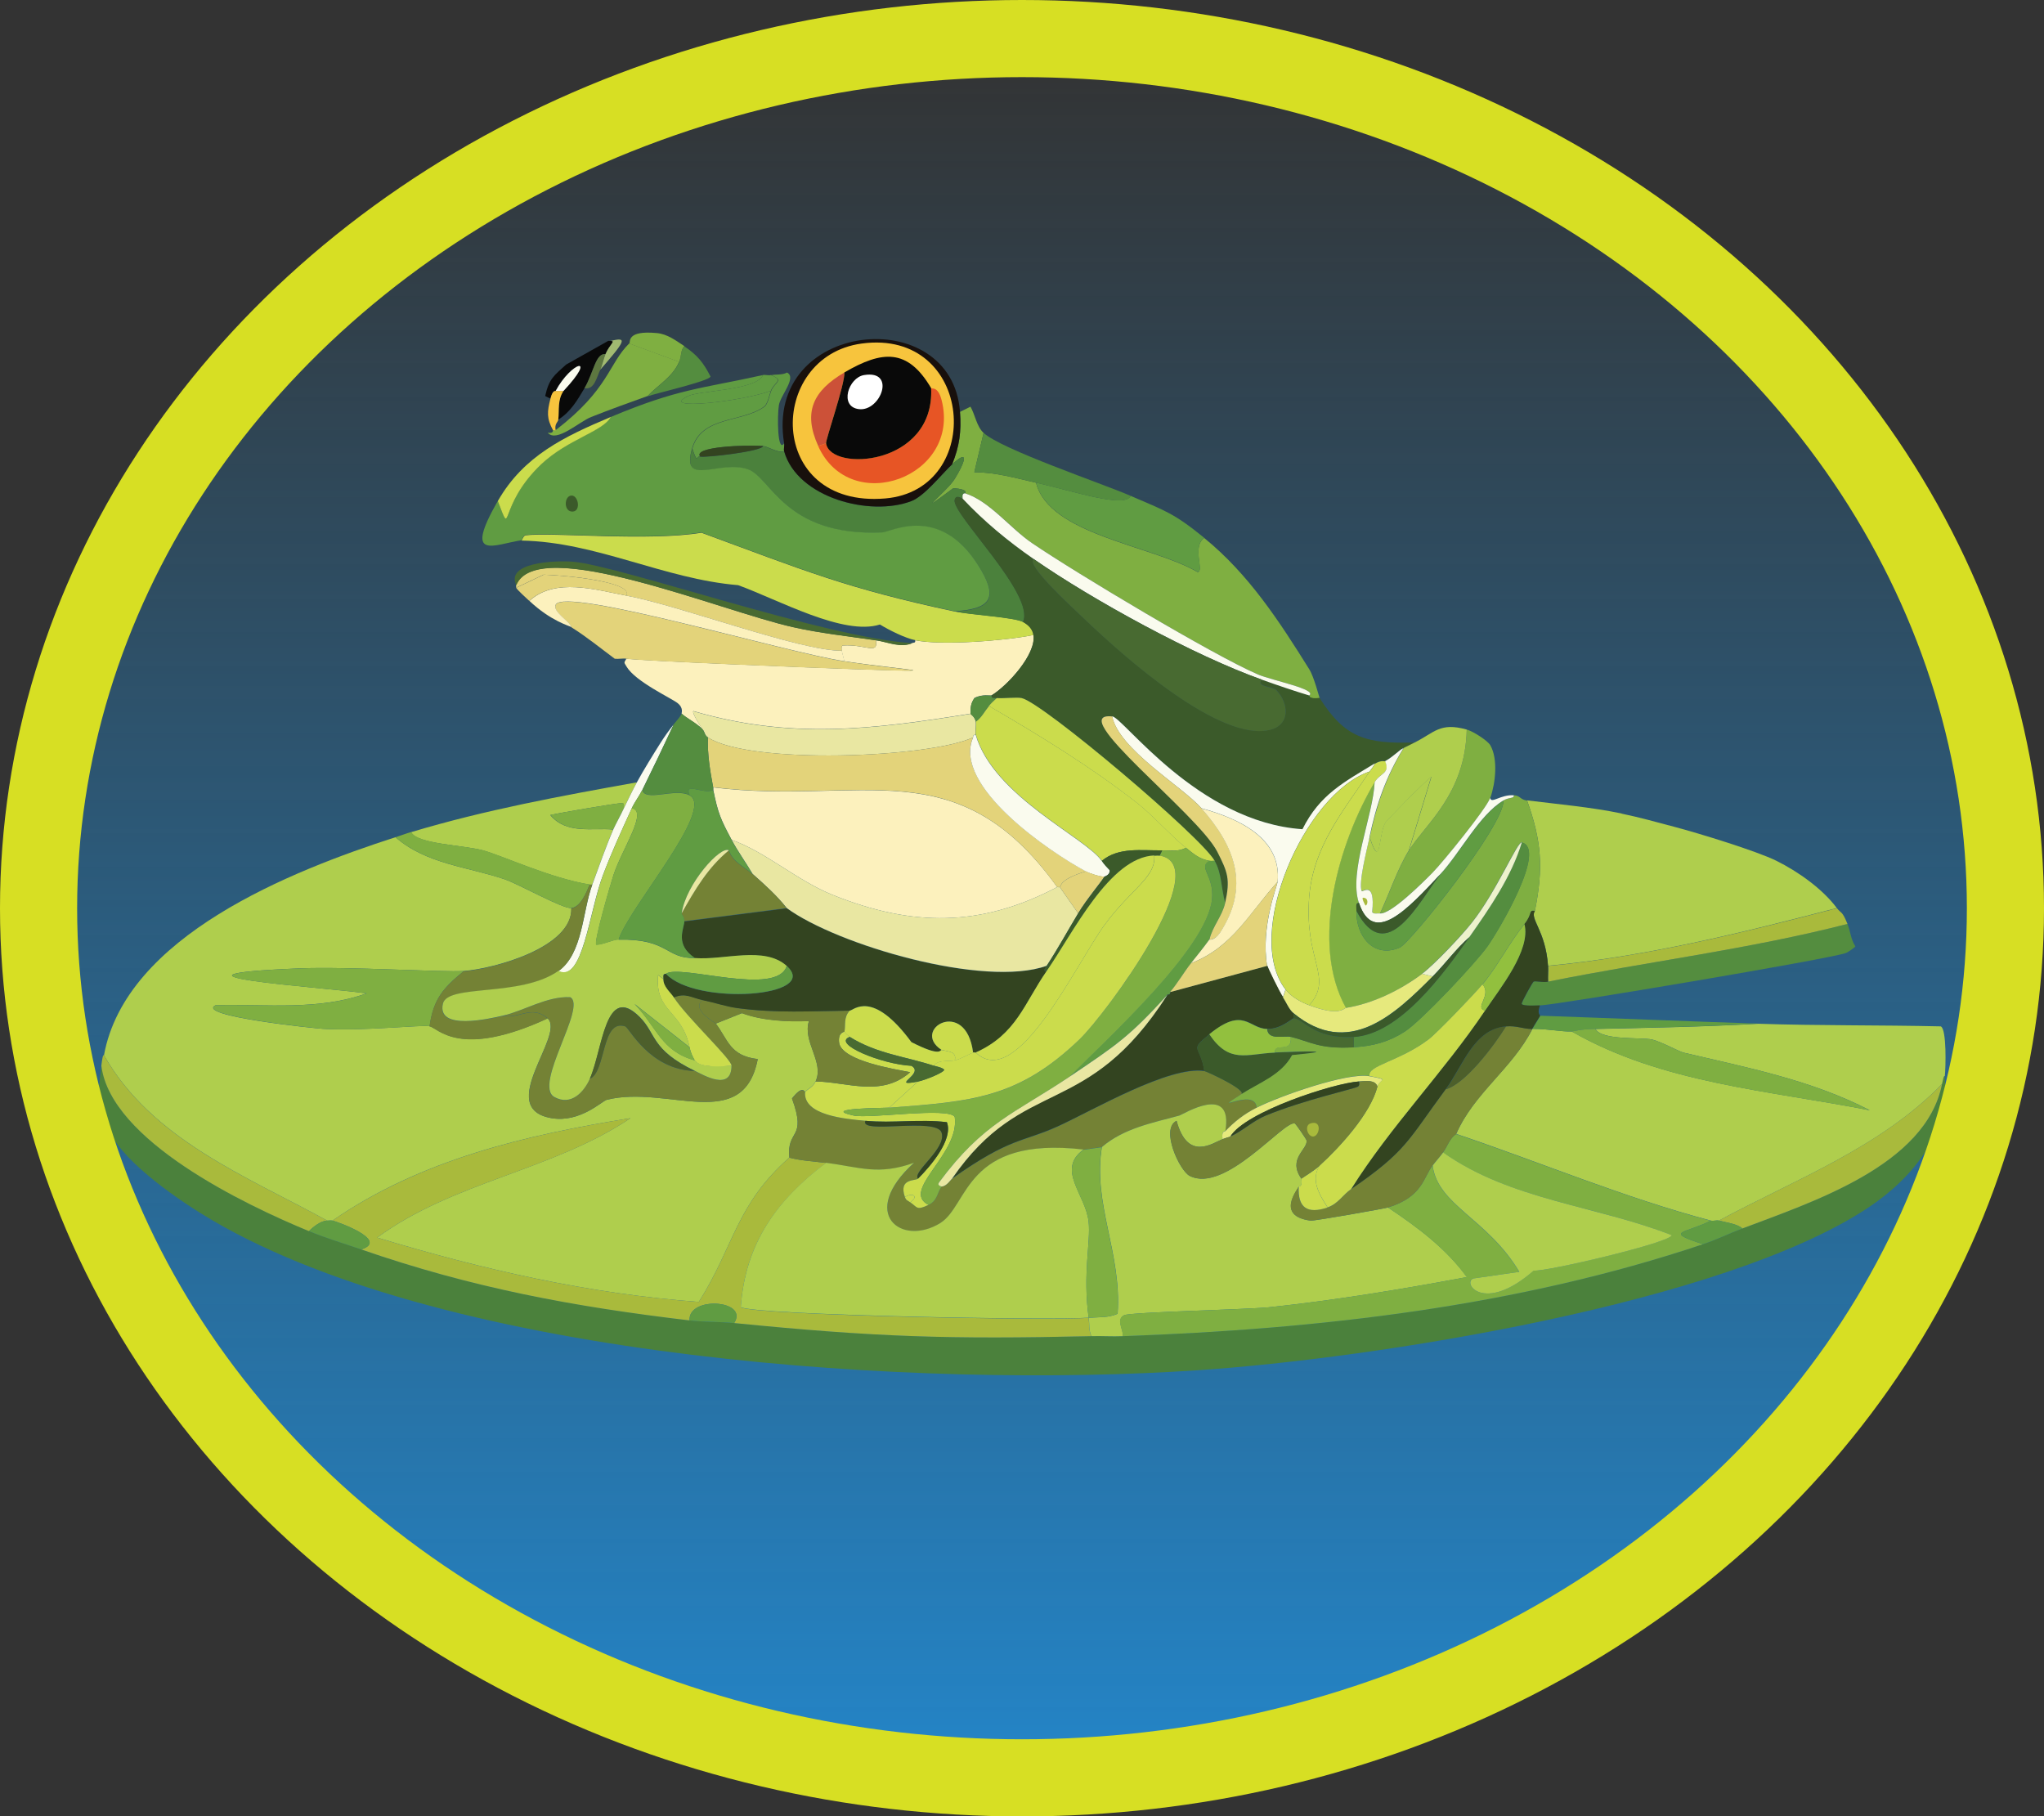 <?xml version="1.0" encoding="UTF-8"?>
<svg id="Layer_2" xmlns="http://www.w3.org/2000/svg" xmlns:xlink="http://www.w3.org/1999/xlink" viewBox="0 0 132.5 117.73"><rect x="0" y="0" width="132.5" height="117.73" fill="#333333" stroke="none"/>
  <defs>
    <style>
      .cls-1 {
        fill: #18100c;
      }

      .cls-2 {
        fill: #fafbee;
      }

      .cls-3 {
        fill: #afce4d;
      }

      .cls-4 {
        fill: #f7c43d;
      }

      .cls-5 {
        fill: #548d3f;
      }

      .cls-6 {
        fill: #fcf1bd;
      }

      .cls-7 {
        fill: #334420;
      }

      .cls-8 {
        fill: #fff;
      }

      .cls-9 {
        fill: #486a31;
      }

      .cls-10 {
        fill: #748235;
      }

      .cls-11 {
        fill: #92c03e;
      }

      .cls-12 {
        fill: #4d5f2b;
      }

      .cls-13 {
        fill: #cbdc4c;
      }

      .cls-14 {
        fill: #a1ba71;
      }

      .cls-15 {
        fill: #5d7740;
      }

      .cls-16 {
        fill: #090909;
      }

      .cls-17 {
        fill: #e3d37a;
      }

      .cls-18 {
        fill: #3b5a2a;
      }

      .cls-19 {
        fill: #cc5138;
      }

      .cls-20 {
        fill: #edf2cc;
      }

      .cls-21 {
        fill: #609c42;
      }

      .cls-22 {
        fill: none;
        stroke: #d7df23;
        stroke-miterlimit: 10;
        stroke-width: 5px;
      }

      .cls-23 {
        fill: #4b813c;
      }

      .cls-24 {
        fill: #e6e97d;
      }

      .cls-25 {
        fill: url(#Fading_Sky);
      }

      .cls-26 {
        fill: #e9e7a2;
      }

      .cls-27 {
        fill: #7faf41;
      }

      .cls-28 {
        fill: #a9ba3c;
      }

      .cls-29 {
        fill: #e75525;
      }
    </style>
    <linearGradient id="Fading_Sky" data-name="Fading Sky" x1="66.4" y1="113.91" x2="66.4" y2="2.84" gradientUnits="userSpaceOnUse">
      <stop offset="0" stop-color="#2484c6"/>
      <stop offset="1" stop-color="#2484c6" stop-opacity="0"/>
    </linearGradient>
  </defs>
  <g id="frogIcon">
    <g id="frogandBackground">
      <ellipse id="backgroundFill" class="cls-25" cx="66.4" cy="58.37" rx="62.3" ry="55.53"/>
      <g id="frogOnLilyPad">
        <g>
          <g>
            <path class="cls-3" d="M25.64,54.27c1.98,1.74,4.71,1.92,7.06,2.72.96.33,3.8,1.94,4.34,1.87.08,2.56-5.03,3.93-6.98,4.08-1.27.1-7.47-.3-10.64-.17-10.79.44,1.39,1.2,4.34,1.62-3.14,1.13-6.5.68-9.79.77-1.34.7,6.53,1.51,6.98,1.53,2.63.15,6.31-.27,6.89-.17.56.1,1.91,2.13,7.66-.51,1.19,1.08-3.47,5.84.26,6.47,1.85.31,3.28-1.12,3.57-1.19,3.92-.99,8.84,2.22,9.79-2.64-1.83-.21-1.94-1.29-2.72-2.3l1.7-.68c1.31.49,2.95.57,4.34.51-.43,1.34,1.01,2.68.43,3.91-.16.35-.43.44-.68.68-.04.04-.13-.49-.85.43.99,2.7-.36,1.95-.17,3.83-3.48,3.08-3.55,5.68-5.87,9.36-7.11-.52-14.06-2.11-20.85-4.17,4.94-3.63,11.36-4.34,16.42-7.74-6.78,1.09-13.59,2.68-19.32,6.64-.11-.02-.23,0-.34,0-5.25-2.88-11.37-5.26-14.47-10.72,1.41-7.73,12.14-11.95,18.89-14.13Z"/>
            <path class="cls-23" d="M20.02,79.8c1.12.46,2.27.8,3.4,1.19,7.17,2.49,13.75,3.7,21.28,4.6.96.11,1.96.08,2.89.17,9.15.91,13.93,1.06,23.15.85.67-.02,1.33.03,2.04,0,12.68-.45,25.55-1.91,37.62-5.96.91-.3,1.68-.69,2.55-1.02,4.46-1.7,11.9-4.07,12.94-9.36.13-.66.17-.48.17-.51.36,3.63-2.07,6.6-4.94,8.51-9.38,6.24-32.08,9.79-43.49,10.55-17.81,1.2-48.29-.63-63.83-9.7-2.02-1.18-5.71-3.68-6.72-5.79-.87-1.82-.73-2.32-.51-4.26.59,4.85,9.29,9.01,13.45,10.72Z"/>
            <path class="cls-3" d="M126.06,69.76s-.04-.15-.17.51c-4.03,4.13-9.49,6.17-14.47,8.85-.15-.04-.36.04-.51,0-5.58-1.47-11.05-3.78-16.51-5.62,1.15-2.65,3.64-4.25,4.94-6.81,1.07,0,1.82.19,2.55.17,5.87,3.37,12.8,3.82,19.32,5.11-3.8-1.97-7.97-2.77-12.08-3.74-.26-.06-1.52-.74-2.04-.85-.69-.15-3.27.07-3.66-.68,3.51-.08,7.05-.14,10.55-.34,3.93.13,7.89.08,11.83.17.39.18.32,2.7.26,3.23Z"/>
            <path class="cls-3" d="M105.12,52.74c1.12.23,2.3.56,3.4.85,1.56.41,5.35,1.57,6.64,2.21,1.39.69,2.98,1.81,3.91,3.06-6.15,1.6-12.36,3.15-18.72,3.74-.16-2.3-1.21-3.04-.85-3.57.56-2.79.43-4.51-.51-7.15,2.01.25,4.16.44,6.13.85Z"/>
            <path class="cls-3" d="M41.29,50.7c-.27.5-.61,1.19-.85,1.7,0-.1.04-.33-.09-.34-.24-.03-4.02.62-4.68.77,1.04,1.26,2.71.82,4.08.94-.5,1.16-.92,2.39-1.36,3.57h-.17c-2.54-.41-5.68-1.88-6.89-2.21-1.3-.36-4.32-.41-4.68-1.19,4.78-1.44,9.73-2.35,14.64-3.23Z"/>
            <path class="cls-5" d="M119.76,59.89c.19.48.22,1.01.51,1.45-.02.08-.49.38-.6.43-.94.37-18.76,3.37-19.83,3.4-.25,0-1.07.07-1.19-.09-.05-.06.7-1.4.77-1.45.11-.07.58.07.94,0,6.45-1.3,13.02-2.1,19.4-3.74Z"/>
            <path class="cls-28" d="M21.21,79.12c-.43.02-.88.39-1.19.68-4.15-1.71-12.85-5.87-13.45-10.72.1-.87.16-.65.17-.68,3.1,5.47,9.22,7.84,14.47,10.72Z"/>
            <path class="cls-28" d="M119.76,59.89c-6.38,1.64-12.95,2.44-19.4,3.74-.02-.34.02-.69,0-1.02,6.36-.6,12.57-2.14,18.72-3.74.26.35.33.14.68,1.02Z"/>
            <path class="cls-27" d="M26.66,53.93c.36.78,3.38.84,4.68,1.19,1.21.33,4.35,1.8,6.89,2.21-.21.51-.59,1.46-1.19,1.53-.54.07-3.38-1.55-4.34-1.87-2.35-.8-5.08-.99-7.06-2.72.34-.11.67-.24,1.02-.34Z"/>
            <path class="cls-21" d="M113.97,66.35c-3.5.2-7.04.26-10.55.34-1.02.02-1.42.17-1.53.17-.73.02-1.48-.17-2.55-.17.12-.23.5-.8.51-.85,4.71.16,9.41.36,14.13.51Z"/>
            <path class="cls-28" d="M51.17,75.04c.77.2,1.59.24,2.38.34-3.22,2.44-5.25,5.24-5.53,9.36,1,.52,20.28.88,22.55.68.05.4,0,.8.17,1.19-9.22.21-14,.06-23.15-.85.98-1.51-3-1.77-2.89-.17-7.52-.89-14.1-2.11-21.28-4.6,1.87-.61-1.68-1.84-1.87-1.87,5.73-3.95,12.54-5.55,19.32-6.64-5.07,3.41-11.48,4.11-16.42,7.74,6.79,2.06,13.74,3.65,20.85,4.17,2.32-3.68,2.39-6.28,5.87-9.36Z"/>
            <path class="cls-10" d="M78.06,69.42c.15.02,2.9,1.28,2.38,1.53-2.18,1.41.92-.52,1.02.85-.81.41-1.41.88-2.04,1.53.54-3.16-2.76-1.08-2.98-1.02-1.76.48-3.59.82-5.02,2.04l-1.19.17c-7.7-.89-7.41,3.62-9.28,4.77-2.51,1.55-5.34-.62-1.7-3.91-2.3.83-3.5.29-5.7,0-.79-.1-1.61-.14-2.38-.34-.19-1.88,1.16-1.13.17-3.83.72-.92.81-.39.85-.43-.14,1.53,2.63,1.75,3.91,1.87-.42.91,4.61-.26,4.94.77.33,1.04-1.93,2.54-1.53,2.98-.16.16-1.28-.04-.85,1.19.08.23.17.22.34.34.48.32.4.55,1.19.17.58-.27.56-.79.85-1.19.33-.02.57-.43.68-.51,3.8-2.7,4.58-2.34,6.89-3.4,2.24-1.03,7.17-3.91,9.45-3.57Z"/>
            <path class="cls-27" d="M30.06,62.95c-1.33,1.09-1.96,1.79-2.21,3.57-.59-.1-4.26.32-6.89.17-.45-.03-8.32-.84-6.98-1.53,3.28-.09,6.64.37,9.79-.77-2.95-.42-15.13-1.17-4.34-1.62,3.17-.13,9.37.27,10.64.17Z"/>
            <path class="cls-21" d="M21.21,79.12c.11,0,.23-.02.34,0,.19.03,3.74,1.26,1.87,1.87-1.14-.39-2.29-.73-3.4-1.19.31-.29.76-.66,1.19-.68Z"/>
            <path class="cls-3" d="M79.42,73.33s-.25-.07-.17.51c-.64.25-2.26,1.47-2.98-1.19-1.07.52.2,3.25.85,3.57,2.29,1.17,6.09-3.59,6.81-3.4.07.02.76,1.04.77,1.11.07.58-1.25,1.18-.34,2.47.08.59-.16.48-.17.51-.03.15-1.54,1.91.77,2.21.25.03,4.78-.78,5.02-.85,1.9,1.27,3.76,2.65,5.11,4.51-4.17.78-8.57,1.51-12.85,1.96-1.39.14-8.94.31-9.36.51-.56.26-.03.99-.09,1.36-.71.03-1.37-.02-2.04,0-.18-.39-.12-.79-.17-1.19.63-.05,1.27.01,1.87-.26.28-3.94-1.63-7.14-1.02-10.81,1.43-1.22,3.26-1.56,5.02-2.04.22-.06,3.52-2.14,2.98,1.02Z"/>
            <path class="cls-27" d="M110.91,79.12c-1.71.86-3.1.68-.51,1.53-12.07,4.05-24.93,5.51-37.62,5.96.06-.38-.48-1.1.09-1.36.42-.2,7.97-.37,9.36-.51,4.28-.45,8.68-1.18,12.85-1.96-1.35-1.86-3.2-3.24-5.11-4.51,2.24-.68,2.3-1.95,2.89-2.72.34,2.59,3.53,3.43,5.62,6.89l-2.98.43c-.75.27.68,2.33,3.91-.51.73.1,9.03-1.85,8.94-2.3-4.89-1.93-10.45-2.27-14.81-5.36.29-.39.43-.92.85-1.19,5.46,1.84,10.93,4.14,16.51,5.62Z"/>
            <path class="cls-28" d="M125.89,70.27c-1.04,5.29-8.48,7.66-12.94,9.36-.34-.3-1.04-.39-1.53-.51,4.98-2.68,10.43-4.72,14.47-8.85Z"/>
            <path class="cls-21" d="M111.42,79.12c.49.12,1.2.21,1.53.51-.87.33-1.65.72-2.55,1.02-2.59-.85-1.2-.67.51-1.53.15.04.36-.04.51,0Z"/>
            <path class="cls-21" d="M47.59,85.76c-.93-.09-1.93-.06-2.89-.17-.1-1.6,3.87-1.34,2.89.17Z"/>
            <path class="cls-10" d="M99.33,66.7c-1.29,2.56-3.78,4.16-4.94,6.81-.42.28-.56.8-.85,1.19-.22.3-.47.57-.68.85-.59.78-.65,2.04-2.89,2.72-.24.07-4.77.88-5.02.85-2.3-.31-.8-2.06-.77-2.21-.07,1.38.55,1.8,1.87,1.36.68-.23.97-.8,1.53-1.19,3.61-2.48,3.67-3.14,6.13-6.47,1.27-.35,3.1-2.78,3.91-4.08.71-.06,1.11.17,1.7.17Z"/>
            <path class="cls-27" d="M103.42,66.7c.38.75,2.96.53,3.66.68.52.11,1.78.79,2.04.85,4.12.97,8.28,1.77,12.08,3.74-6.52-1.28-13.45-1.74-19.32-5.11.11,0,.52-.15,1.53-.17Z"/>
            <path class="cls-27" d="M40.44,52.4c-.22.45-.55,1.06-.68,1.36-1.38-.12-3.05.33-4.08-.94.66-.14,4.45-.79,4.68-.77.12.02.09.24.09.34Z"/>
            <path class="cls-12" d="M97.63,66.53c-.82,1.31-2.65,3.73-3.91,4.08,1.14-1.54,1.82-3.92,3.91-4.08Z"/>
            <path class="cls-3" d="M70.23,74.52c-1.78,1.3.16,2.92.34,4.68.14,1.33-.39,3.33,0,6.21-2.27.19-21.55-.16-22.55-.68.29-4.12,2.31-6.93,5.53-9.36,2.2.29,3.4.83,5.7,0-3.64,3.3-.81,5.46,1.7,3.91,1.86-1.15,1.58-5.65,9.28-4.77Z"/>
            <path class="cls-27" d="M71.42,74.35c-.61,3.67,1.3,6.87,1.02,10.81-.61.27-1.24.2-1.87.26-.39-2.89.14-4.88,0-6.21-.18-1.76-2.12-3.38-.34-4.68l1.19-.17Z"/>
            <path class="cls-3" d="M92.87,75.55c.21-.28.46-.55.68-.85,4.36,3.09,9.92,3.44,14.81,5.36.1.45-8.21,2.4-8.94,2.3-3.24,2.84-4.67.78-3.91.51l2.98-.43c-2.08-3.47-5.28-4.3-5.62-6.89Z"/>
          </g>
          <g>
            <path class="cls-6" d="M67,41.16c.18,1.25-1.69,3.29-2.72,3.91-.07.04-.59-.1-1.11.17-.24.35-.26.61-.26,1.02-6.35,1.02-11.65,1.68-17.96-.17-.14.08.55,1.14.6,1.19-.42-.43-1.08-.75-1.36-1.02-.03-.03.15-.35-.26-.68-.39-.32-2.74-1.39-3.32-2.38-.17-.29-.17-.21,0-.51.72.14,12.57.61,14.72.68,6.94.23,3.16.06-.6-.51l-.17-.68s-.06-.33.09-.34c1.47-.09,2.29.63,2.13-.34.77.11,1.6.52,2.38.17.05-.02.19.03.17-.17,1.66.35,5.8.04,7.66-.34Z"/>
            <path class="cls-27" d="M63.76,28.06l-.6,2.55c1.38,0,2.67.38,4,.68.84,3.38,7.49,4.05,10.47,5.79.46-.02-.39-1.62.43-2.21,2.88,2.34,4.87,5.4,6.81,8.51.32.51.63,1.79.68,1.87-.77.09-.65-.16-.68-.17.54-.4-2.37-.96-3.32-1.36-2.85-1.22-11.82-6.59-14.64-8.51-1.43-.98-2.76-2.74-4.34-3.23-.05-.02.29-.25-.77-.34-2.84,2.11-.43.24.09-.6.63-1.02,1.01-2.03-.17-.94.48-1.19.6-2.1.51-3.4l.68-.34c.3.52.4,1.29.85,1.7Z"/>
            <path class="cls-13" d="M61.89,39.63c1.08.23,3.83.37,4.43.68.32.17.62.44.68.85-1.85.38-6,.69-7.66.34-.7-.15-1.67-.64-2.3-1.02-2.36.75-6.55-1.59-9.19-2.55-4.82-.4-9.18-2.8-14.04-2.89.02,0,.12-.32.26-.34,1.64-.21,8.06.4,11.4-.17,6.6,2.43,9.38,3.61,16.42,5.11Z"/>
            <path class="cls-17" d="M54.74,42.87c3.75.57,7.54.74.6.51-2.16-.07-14-.54-14.72-.68-.23-.04-.52.03-.77,0-.93-.69-1.82-1.42-2.81-2.04-.1-.39-1.23-.99-1.02-1.45.54-1.2,14.86,3.08,18.72,3.66Z"/>
            <path class="cls-21" d="M73.29,32.14c2.26.98,2.79,1.11,4.77,2.72-.81.59.04,2.19-.43,2.21-2.97-1.74-9.63-2.41-10.47-5.79,2.46.57,5.83,1.69,6.13.85Z"/>
            <path class="cls-17" d="M56.78,41.5c.16.97-.65.25-2.13.34-.14,0-.07.34-.09.34-2.73.02-10.42-2.91-13.96-3.57.47-.87-3.72-1.31-5.36-1.36l-1.79.85s.02-.12,0-.17c1.35-3.33,13.22,1.66,17.96,2.72,1.74.39,3.59.59,5.36.85Z"/>
            <path class="cls-6" d="M40.61,38.61c3.54.66,11.23,3.59,13.96,3.57l.17.68c-3.86-.58-18.18-4.86-18.72-3.66-.2.46.92,1.06,1.02,1.45-.14-.09-1.33-.39-2.72-1.7,1.67-1.53,4.29-.72,6.3-.34Z"/>
            <path class="cls-27" d="M44.02,23.46c-.41.97-1.36,1.49-2.04,2.21-1.21.43-2.47.89-3.66,1.36-.77.3-2.25,1.69-2.81,1.02.4.06.32-.16.34-.17.05-.02.14.03.17,0,3.46-2.65,3.41-4.28,4.77-5.62l3.23,1.19Z"/>
            <path class="cls-5" d="M73.29,32.14c-.3.84-3.67-.29-6.13-.85-1.33-.3-2.62-.68-4-.68l.6-2.55c1.18,1.08,7.66,3.27,9.53,4.08Z"/>
            <path class="cls-21" d="M51,24.14c.69.31-.41,1.48-.51,2.13-.11.69-.1,3.11.34,2.47.03.16-.04.38,0,.51-.38.14-1.07-.32-1.36-.34-1.09-.08-4.55.04-4.08.68-.27-.06-.15.52-.51-.51.61-2.14,3.23-1.66,4.68-2.72.21-.15.34-.8.43-1.02.22-.57.89-.68,0-1.02.26-.07.74,0,1.02-.17Z"/>
            <path class="cls-9" d="M59.17,41.68c-.78.35-1.62-.06-2.38-.17-1.77-.26-3.62-.46-5.36-.85-4.73-1.06-16.61-6.05-17.96-2.72-.72-1.49,2.49-1.62,3.66-1.53,2.98.23,16.48,4.97,22.04,5.28Z"/>
            <path class="cls-16" d="M39.25,22.95c-.65-.06-.76,1.2-1.36,2.21-.47.79-.9,1.54-1.7,2.04.07-.64-.06-1.28.34-1.87,2.25-2.41.5-1.88-.51,0-.01.03-.19-.1-.34.51l-.34-.17c.25-1.13.58-1.33,1.36-2.04l2.72-1.53c.05-.02.12.01.17,0,.34,0-.06.21-.34.85Z"/>
            <path class="cls-17" d="M40.61,38.61c-2.01-.38-4.63-1.19-6.3.34-.24-.23-.74-.67-.85-.85l1.79-.85c1.64.06,5.83.49,5.36,1.36Z"/>
            <path class="cls-5" d="M41.98,25.68c.68-.73,1.63-1.24,2.04-2.21.18-.42.08-.75.34-1.02.84.56,1.25,1.07,1.7,1.96-.1.3-3.54,1.08-4.08,1.28Z"/>
            <path class="cls-27" d="M44.36,22.44c-.26.27-.16.6-.34,1.02l-3.23-1.19c.1-.1-.21-.87,1.79-.68.68.06,1.24.49,1.79.85Z"/>
            <path class="cls-4" d="M36.53,25.34c-.4.59-.27,1.23-.34,1.87-.02.15-.26.27-.17.68-.03.03-.12-.02-.17,0-.43-.79-.38-1.21-.17-2.04.15-.61.33-.48.34-.51h.51Z"/>
            <path class="cls-15" d="M39.25,22.95c-.12.27-.22.77-.34,1.02-.24.5-.38,1.32-1.02,1.19.6-1.02.71-2.27,1.36-2.21Z"/>
            <path class="cls-14" d="M38.91,23.97c.12-.25.23-.75.34-1.02.28-.64.68-.85.34-.85,1.14-.29.91.03-.68,1.87Z"/>
            <path class="cls-23" d="M50.83,29.25c.87,3.04,5.59,4.26,8.25,3.23.86-.33,1.97-1.76,2.64-2.38,1.18-1.09.8-.08.17.94-.52.84-2.92,2.7-.09.6,1.06.09.72.32.77.34-.26-.02-.15.33-.17.34-.03.01-.43-.31-.51.09-.18.92,5.25,6.13,4.43,7.91-.59-.31-3.34-.45-4.43-.68,2.45-.14,2.83-.93,1.53-2.98-2.51-3.96-5.68-2.15-6.21-2.13-6.3.27-7.2-3.53-8.68-4.08-1.83-.68-4.4,1.22-3.66-1.36.36,1.03.24.45.51.51.37.08,4.02-.34,4.08-.68.29.02.98.48,1.36.34Z"/>
            <g>
              <path class="cls-21" d="M49.46,24.31c-.42,1-4.1,1-4.85,1.36-2.03.98,3.52.35,5.36-.34-.08.22-.22.87-.43,1.02-1.45,1.06-4.07.58-4.68,2.72-.74,2.58,1.83.68,3.66,1.36,1.48.55,2.38,4.36,8.68,4.08.53-.02,3.7-1.84,6.21,2.13,1.3,2.05.92,2.83-1.53,2.98-7.04-1.5-9.83-2.68-16.42-5.11-3.34.57-9.77-.04-11.4.17-.14.02-.23.34-.26.34-1.78.27-3.78,1.38-1.53-2.55.99,2.56-.05.33,2.81-2.38,1.71-1.63,4-2.14,4.51-3.06,4.41-1.85,5.81-1.82,9.87-2.72Z"/>
              <path class="cls-13" d="M39.59,27.04c-.51.93-2.8,1.44-4.51,3.06-2.86,2.72-1.82,4.94-2.81,2.38,1.68-2.95,4.36-4.2,7.32-5.45Z"/>
              <path class="cls-21" d="M49.97,24.31c.89.35.22.45,0,1.02-1.84.69-7.39,1.32-5.36.34.75-.36,4.43-.37,4.85-1.36.15-.03.36.04.51,0Z"/>
              <path class="cls-18" d="M36.95,32.14c.52-.18.76,1,.17,1.02-.56.02-.56-.88-.17-1.02Z"/>
            </g>
            <path class="cls-18" d="M62.4,32.31c1.38,1.48,2.94,2.76,4.6,3.91-.5.39,2.26,2.93,3.49,4.08,2.29,2.16,8.65,7.9,11.91,6.98,1.24-.35,1.15-1.7.34-2.55-.24-.25-1.37-.22-.94-.68,1.01.36,2.03.72,3.06,1.02.03,0-.09.26.68.17,1.64,2.59,3.01,2.98,6.13,2.89-.23.12-.44.22-.68.34-.32.15-.62.52-1.19.85-.05.03-.26-.09-.68.17-1.96,1.2-3.55,1.99-4.68,4.26-6.78-.45-11.61-7.24-12.34-7.32-3.16-.35,5.56,6.32,6.81,8.77.68,1.34.85,1.78.51,3.32-.28-1.03-.21-1.88-.68-2.72-.88-1.57-11.14-10.25-12.51-10.55-.33-.07-1.09.03-1.62,0-.19,0-.35.05-.34-.17,1.03-.63,2.91-2.66,2.72-3.91-.06-.41-.36-.68-.68-.85.82-1.78-4.61-6.99-4.43-7.91.08-.4.48-.07.51-.09Z"/>
            <path class="cls-26" d="M62.91,46.27s.3.21.34.51c.04.29-.05.67,0,.85-.21-.02-.16.17-.17.17-2.93,1.34-14.46,1.77-17.19,0-.23-.15-.2-.37-.34-.51-.05-.05-.73-1.11-.6-1.19,6.31,1.85,11.6,1.19,17.96.17Z"/>
            <path class="cls-5" d="M64.27,45.08c-.01.22.15.16.34.17-.2.18-.33.3-.51.51-.28.34-.48.77-.85,1.02-.04-.3-.34-.48-.34-.51,0-.41.01-.67.26-1.02.52-.27,1.04-.13,1.11-.17Z"/>
            <path class="cls-2" d="M84.87,45.08c-1.03-.31-2.05-.66-3.06-1.02-4.37-1.55-11-5.18-14.81-7.83-1.66-1.15-3.22-2.44-4.6-3.91.02,0-.09-.36.17-.34,1.58.5,2.91,2.26,4.34,3.23,2.82,1.92,11.79,7.29,14.64,8.51.95.4,3.86.96,3.32,1.36Z"/>
            <path class="cls-7" d="M49.46,28.91c-.06.34-3.72.76-4.08.68-.47-.65,2.99-.76,4.08-.68Z"/>
            <path class="cls-2" d="M36.53,25.34h-.51c1.01-1.88,2.76-2.41.51,0Z"/>
            <path class="cls-10" d="M45.55,64.82c-.79.6.78,1.45.85,1.53.79,1.01.89,2.09,2.72,2.3-.94,4.86-5.87,1.65-9.79,2.64-.3.07-1.73,1.5-3.57,1.19-3.72-.63.94-5.39-.26-6.47-1-.91-1.9.05-2.89-.17,1.3-.29,2.85-1.27,4.34-1.19,1.12.58-2.42,5.7-1.02,6.47,1.07.59,1.9-.3,2.3-1.19,1.07-.45.74-3.92,2.3-3.4.26.09,1.57,2.82,4.51,2.89.56.27,2.38,1.36,2.38-.34,0-.42-2.89-3.11-3.74-4.43.75-.33,1.15.02,1.87.17Z"/>
            <path class="cls-13" d="M55.08,67.21c-1.18.44,2.08,1.78,4,1.87.92.52-1.49,1.39.43,1.02l-1.87,1.7c-.24.02-4.57.02-2.3.51,1,.22,6.18-.57,6.55.09.35,2.4-3.54,4.77-1.7,5.7-.8.38-.71.15-1.19-.17.56-.35.2-.67-.34-.34-.43-1.23.69-1.03.85-1.19.81-.81,2.3-2.54,1.87-3.66-1.78-.21-3.49.08-5.28-.09-1.29-.12-4.05-.35-3.91-1.87.25-.24.52-.33.68-.68,2.06.03,4.26,1.04,6.13-.6-1.02-.2-4.34-.72-4.6-1.87-.11-.73.33-.72.34-.77.01.09.29.31.34.34Z"/>
            <path class="cls-10" d="M55.08,65.5c-.41.45-.25.94-.34,1.36,0,.04-.45.03-.34.77.26,1.15,3.57,1.67,4.6,1.87-1.86,1.64-4.07.63-6.13.6.58-1.23-.86-2.58-.43-3.91-1.39.06-3.03-.02-4.34-.51-.02,0-.33-.26-.34-.34,2.62.35,4.7.2,7.32.17Z"/>
            <path class="cls-10" d="M47.76,65.33c.02.08.32.33.34.34l-1.7.68c-.07-.09-1.64-.93-.85-1.53.69.14,1.58.43,2.21.51Z"/>
            <path class="cls-6" d="M68.53,57.5c-4.96,2.61-9.4,2.58-14.55.51-2.31-.93-4.33-2.78-6.55-3.57-.71-1.33-.88-1.71-1.19-3.23-.01-.05.01-.12,0-.17,9.58,1.18,15.8-2.59,22.3,6.47Z"/>
            <path class="cls-17" d="M63.08,47.8c-1.36,3.13,4.95,7.41,7.32,8.68-1.75.52-1.61.97-1.7,1.02-.04.02-.13-.02-.17,0-6.5-9.06-12.72-5.29-22.3-6.47-.2-1.07-.38-2.14-.34-3.23,2.73,1.77,14.27,1.34,17.19,0Z"/>
            <path class="cls-9" d="M81.8,44.06c-.43.46.69.43.94.68.81.85.9,2.2-.34,2.55-3.26.92-9.63-4.82-11.91-6.98-1.22-1.16-3.99-3.69-3.49-4.08,3.8,2.65,10.44,6.28,14.81,7.83Z"/>
            <path class="cls-13" d="M78.74,55.8c-.11,0-.23.02-.34,0-.71-.14-1.01-.45-1.53-.85-.88-.68-2.13-2.09-3.15-2.89-3.03-2.37-6.3-4.37-9.62-6.3.18-.21.31-.33.51-.51.53.03,1.29-.07,1.62,0,1.37.3,11.63,8.98,12.51,10.55Z"/>
            <path class="cls-2" d="M89.12,49.5c-.08.19-.23.34-.34.51-4.22,1.43-8.2,10.58-5.45,14.13l-.17.51c-.26-.39-1-1.93-1.02-2.04-.42-2.54.65-5.17.68-5.45.29-2.85-2.57-4.12-4.94-4.77-1.26-1.43-5.35-3.8-5.79-5.96.73.08,5.56,6.86,12.34,7.32,1.13-2.27,2.72-3.06,4.68-4.26Z"/>
            <path class="cls-21" d="M78.74,55.8c.47.84.4,1.7.68,2.72-.19.85-.83,1.53-1.02,2.38-.36.5-.81,1.04-1.19,1.53-.45.57-.9,1.35-1.36,1.87,0,0,.04.19-.17.17-2.51,2.76-3.34,3.29-6.3,5.28,2.3-2.35,8.9-8.29,9.19-11.49.14-1.53-.94-2.05-.17-2.47.11.02.23,0,.34,0Z"/>
            <path class="cls-17" d="M72.1,46.44c.44,2.15,4.53,4.53,5.79,5.96,2.22,2.51,3.15,5.1,1.19,8.08-.4.53-.66.39-.68.43.19-.85.83-1.53,1.02-2.38.34-1.54.17-1.98-.51-3.32-1.25-2.45-9.97-9.11-6.81-8.77Z"/>
            <path class="cls-13" d="M76.87,54.95c-.47.28-1.02.16-1.53.17-1.32.02-2.82-.23-3.91.68-1.04-1.52-7-4.17-8.17-8.17-.05-.18.04-.56,0-.85.37-.26.57-.68.85-1.02,3.31,1.93,6.59,3.93,9.62,6.3,1.02.8,2.27,2.21,3.15,2.89Z"/>
            <path class="cls-2" d="M71.42,55.8c.14.2.33.42.51.6.04.33-.33.4-.34.43-.3,0-.95-.21-1.19-.34-2.37-1.27-8.68-5.55-7.32-8.68.01,0-.04-.19.17-.17,1.17,4,7.13,6.65,8.17,8.17Z"/>
            <path class="cls-7" d="M83.17,64.65c.21.31.38.78.68,1.02v.34c-.11,0-.8.7-1.7.68-1.2-.03-1.52-1.48-3.74.34-1.37,1.12-.6.67-.34,2.38-2.28-.34-7.2,2.54-9.45,3.57-2.31,1.06-3.09.71-6.89,3.4,4.66-6.75,8.71-3.74,13.96-11.91.21.02.16-.16.17-.17l6.3-1.7c.02.11.76,1.65,1.02,2.04Z"/>
            <path class="cls-27" d="M78.4,55.8c-.77.42.31.93.17,2.47-.29,3.2-6.89,9.14-9.19,11.49-3.62,2.44-5.63,3-8.51,6.89-.15.2.18.24.17.26-.29.4-.27.92-.85,1.19-1.84-.93,2.05-3.3,1.7-5.7-.37-.65-5.56.13-6.55-.09-2.27-.49,2.06-.49,2.3-.51,5.33-.39,8.36-.59,12.34-4.43,1.71-1.64,8.86-11.31,5.19-11.91l.17-.34c.51,0,1.06.11,1.53-.17.52.4.83.71,1.53.85Z"/>
            <path class="cls-18" d="M82.65,68.23c1.49-.07,4.56-.16,1.11.17-.71,1.31-2.15,1.8-3.32,2.55.51-.25-2.23-1.51-2.38-1.53-.26-1.71-1.03-1.26.34-2.38,1.31,1.94,2.39,1.28,4.26,1.19Z"/>
            <path class="cls-26" d="M61.72,76.4c-.11.08-.35.49-.68.51,0-.01-.32-.05-.17-.26,2.88-3.89,4.89-4.46,8.51-6.89,2.95-1.99,3.79-2.52,6.3-5.28-5.24,8.18-9.29,5.17-13.96,11.91Z"/>
            <path class="cls-7" d="M59.51,76.4c-.39-.44,1.86-1.94,1.53-2.98-.33-1.03-5.36.14-4.94-.77,1.78.17,3.5-.13,5.28.09.43,1.12-1.06,2.85-1.87,3.66Z"/>
            <path class="cls-13" d="M59,77.93c-.17-.12-.26-.11-.34-.34.54-.33.9-.01.34.34Z"/>
            <path class="cls-7" d="M51,58.87c3.26,2.39,12.82,5.2,16.85,3.74-.11.17-.26.34,0,.34-1.46,2.09-1.96,4.1-4.6,5.28-.05.02-.12-.02-.17,0-.46-3.63-4.09-1.5-2.04-.17-.1-.02-.01.48-1.96-.51-2.55-3.47-3.75-2.05-4-2.04-2.62.03-4.7.18-7.32-.17-.63-.08-1.52-.37-2.21-.51-.72-.15-1.12-.5-1.87-.17-.24-.36-.69-.69-.68-1.19,0-.19-.05-.35.17-.34,1.95,2.09,10.07,1.5,7.83-.51-1.46-1.31-4.04-.36-5.96-.51-1.33-.89-.69-1.92-.68-2.38l6.64-.85Z"/>
            <path class="cls-13" d="M75.17,55.46c3.66.6-3.48,10.27-5.19,11.91-3.98,3.83-7.01,4.03-12.34,4.43l1.87-1.7c.48-.09,1.71-.6,1.7-.77-.19-.16-.47-.19-.68-.26.3-.41,1.02-.26,1.36-.34.41-.1.81-.35,1.19-.51.05-.02.12.02.17,0,2.66,2.57,6.48-5.71,8.34-8.25,1.71-2.35,3.37-3.1,3.23-4.51.11,0,.23-.02.34,0Z"/>
            <path class="cls-13" d="M61.04,68.06c.45.1,1.01.1.85.68-.34.08-1.06-.07-1.36.34-1.86-.61-3.71-.78-5.45-1.87-.05-.03-.33-.25-.34-.34.09-.43-.07-.91.34-1.36.25,0,1.45-1.42,4,2.04,1.94.99,1.85.49,1.96.51Z"/>
            <path class="cls-9" d="M55.08,67.21c1.74,1.09,3.59,1.27,5.45,1.87.21.07.49.09.68.26.01.17-1.22.67-1.7.77-1.92.37.49-.5-.43-1.02-1.92-.1-5.18-1.43-4-1.87Z"/>
            <path class="cls-26" d="M68.53,57.5s.13.02.17,0l1.19,1.7c-.69,1.15-1.3,2.27-2.04,3.4-4.03,1.45-13.59-1.35-16.85-3.74-.65-.82-1.43-1.52-2.21-2.21-.45-.76-.94-1.43-1.36-2.21,2.22.79,4.24,2.64,6.55,3.57,5.15,2.07,9.59,2.1,14.55-.51Z"/>
            <path class="cls-17" d="M70.4,56.48c.24.13.89.34,1.19.34-.16.3-1.14,1.44-1.7,2.38l-1.19-1.7c.09-.05-.04-.5,1.7-1.02Z"/>
            <path class="cls-10" d="M48.78,56.65c.78.69,1.57,1.39,2.21,2.21l-6.64.85c0-.37-.19-.39-.17-.51.84-1.5,1.7-2.97,3.06-4.08.27.78.98,1.05,1.53,1.53Z"/>
            <g>
              <path class="cls-2" d="M41.63,51.21c-.19.39-.49.77-.68,1.19-.65,1.42-1.32,2.88-1.87,4.34-.9,2.37-1.3,7-2.89,6.21,1.61-1.14,1.56-3.87,2.21-5.62.44-1.19.86-2.41,1.36-3.57.13-.3.47-.91.68-1.36.25-.52.58-1.2.85-1.7.42-.77,1.05-1.79,1.53-2.55.27-.43.54-.8.85-1.19-.66,1.42-1.35,2.85-2.04,4.26Z"/>
              <path class="cls-5" d="M45.55,47.29c.14.15.11.36.34.51-.04,1.09.14,2.17.34,3.23.01.05-.01.12,0,.17-.55.33-1.92-.55-1.53.34-.92-.5-2.85.45-3.06-.34.69-1.41,1.39-2.83,2.04-4.26.17-.22.39-.43.51-.68.28.27.94.59,1.36,1.02Z"/>
              <path class="cls-10" d="M36.19,62.95c-2.44,1.73-7.19.82-7.49,2.13-.41,1.78,3.06.95,3.91.77,1,.22,1.89-.74,2.89.17-5.75,2.65-7.1.61-7.66.51.25-1.78.89-2.48,2.21-3.57,1.95-.15,7.06-1.52,6.98-4.08.6-.08.98-1.02,1.19-1.53h.17c-.65,1.75-.6,4.48-2.21,5.62Z"/>
              <path class="cls-3" d="M40.1,60.91c3.25-.07,3.03,1.24,4.94,1.19,1.92.15,4.5-.8,5.96.51-.62,2.03-6.93-.14-7.83.51-.22-.01-.17.15-.17.34l-.34-.26c-.22,2.41,1.54,2.24,2.04,4.68l-3.57-2.81c1.48,1.54,1.74,3.06,3.91,3.66.12.03.08.53,2.38.34,0,1.7-1.83.61-2.38.34-2.86-1.38-2.47-2.39-3.57-3.49-2.24-2.24-2.38,2.08-3.23,4-.4.89-1.23,1.78-2.3,1.19-1.4-.77,2.14-5.89,1.02-6.47-1.49-.08-3.04.9-4.34,1.19-.85.19-4.32,1.02-3.91-.77.3-1.3,5.04-.4,7.49-2.13,1.59.79,2-3.84,2.89-6.21.55-1.46,1.22-2.92,1.87-4.34,1.07.2-.63,2.63-1.19,4.34-.18.56-1.3,4.39-1.11,4.51.44,0,1.07-.33,1.45-.34Z"/>
              <path class="cls-27" d="M44.7,51.55c1.68.9-3.92,7.26-4.6,9.36-.38,0-1.01.34-1.45.34-.2-.13.92-3.95,1.11-4.51.56-1.71,2.27-4.14,1.19-4.34.19-.42.49-.8.68-1.19.21.79,2.14-.15,3.06.34Z"/>
              <path class="cls-21" d="M46.23,51.21c.31,1.53.48,1.9,1.19,3.23.42.79.91,1.46,1.36,2.21-.55-.49-1.26-.75-1.53-1.53-.53-.33-2.79,2.19-3.06,4.08-.02.12.17.14.17.51,0,.47-.65,1.5.68,2.38-1.9.05-1.68-1.26-4.94-1.19.68-2.1,6.28-8.46,4.6-9.36-.39-.9.98,0,1.53-.34Z"/>
              <path class="cls-12" d="M45.04,69.42c-2.94-.08-4.25-2.81-4.51-2.89-1.56-.52-1.23,2.96-2.3,3.4.85-1.92.99-6.24,3.23-4,1.1,1.1.72,2.11,3.57,3.49Z"/>
              <path class="cls-13" d="M43,63.46c0,.5.44.83.68,1.19.86,1.32,3.74,4,3.74,4.43-2.31.19-2.26-.31-2.38-.34-.16-.28-.27-.52-.34-.85-.5-2.44-2.26-2.27-2.04-4.68l.34.26Z"/>
              <path class="cls-21" d="M43.17,63.12c.9-.65,7.21,1.52,7.83-.51,2.24,2.01-5.88,2.6-7.83.51Z"/>
              <path class="cls-27" d="M44.7,67.89c.07.33.18.57.34.85-2.18-.6-2.44-2.12-3.91-3.66l3.57,2.81Z"/>
              <path class="cls-26" d="M47.25,55.12c-1.36,1.11-2.22,2.58-3.06,4.08.27-1.9,2.53-4.41,3.06-4.08Z"/>
            </g>
            <path class="cls-6" d="M82.82,57.16c-1.8,1.98-2.91,4.24-5.62,5.28.39-.49.83-1.03,1.19-1.53.02-.03.28.11.68-.43,1.96-2.99,1.03-5.57-1.19-8.08,2.36.64,5.22,1.92,4.94,4.77Z"/>
            <path class="cls-17" d="M82.82,57.16c-.03.28-1.11,2.91-.68,5.45l-6.3,1.7c.46-.52.91-1.3,1.36-1.87,2.7-1.03,3.81-3.3,5.62-5.28Z"/>
            <path class="cls-18" d="M75.34,55.12l-.17.34c-.11-.02-.23,0-.34,0-2.9.11-5.27,5.02-6.98,7.49-.26,0-.11-.18,0-.34.74-1.13,1.35-2.26,2.04-3.4.57-.94,1.54-2.08,1.7-2.38.01-.02.39-.1.34-.43-.18-.18-.37-.39-.51-.6,1.09-.91,2.59-.66,3.91-.68Z"/>
            <g>
              <path class="cls-7" d="M99.5,59.04c-.36.54.69,1.27.85,3.57.02.34-.02.68,0,1.02-.36.07-.82-.07-.94,0-.07.04-.82,1.38-.77,1.45.12.15.94.09,1.19.09-.21.54.02.62,0,.68-.02.05-.39.62-.51.85-.59,0-.99-.23-1.7-.17-2.09.17-2.78,2.55-3.91,4.08-2.46,3.32-2.52,3.99-6.13,6.47,2.56-4.08,6.01-7.59,8.68-11.57.96-1.43,3-3.92,2.55-5.62.54-.68.25-.92.68-.85Z"/>
              <path class="cls-27" d="M96.61,48.31c.51.9.33,2.47,0,3.4-.25.7-3.06,4.16-3.74,4.85-.66.66-2.7,2.7-3.4,2.64.6-1.28,1.14-2.91,1.87-4.08,1.04-1.68,3.65-3.63,3.74-7.83.41.11,1.36.72,1.53,1.02Z"/>
              <path class="cls-3" d="M95.08,47.29c-.09,4.2-2.71,6.15-3.74,7.83l1.45-4.77c-.44.32-2.87,2.8-2.98,2.98-.45.74-.29,3.19-1.02.94.45-2.11,1.07-3.94,2.21-5.79.24-.12.45-.22.68-.34,1.31-.65,1.65-1.34,3.4-.85Z"/>
              <path class="cls-27" d="M88.1,58.53c-.25-.01-.16.24-.17.51-.04,1.65,1.13,3.11,2.81,2.38.68-.29,6.79-7.95,6.72-9.53.41-.24.71-.11.68-.34.44.03.38.28.85.34.94,2.64,1.07,4.36.51,7.15-.44-.07-.14.18-.68.85-.99,1.23-1.72,2.7-2.72,3.91-.52.63-2.97,3.18-3.49,3.57-1.92,1.45-4,1.69-3.83,2.38-1.45-.27-5.91,1.32-7.32,2.04-.1-1.37-3.2.56-1.02-.85,1.17-.76,2.61-1.24,3.32-2.55,3.45-.33.38-.24-1.11-.17-.07-.7,1.15.11,1.02-1.02,1.26.31,1.85.81,4.08.68,1.25-.07,2.29-.35,3.32-1.02,1.07-.7,4.57-4.42,5.36-5.53.69-.97,3.88-6.32,2.21-6.72-.3-.07-1.63,3.17-3.23,5.19-.66.83-2.43,2.71-3.23,3.32-1.41,1.07-3.18,1.93-4.94,2.21-2.35-4.2-.47-10.72,1.87-14.64-.1,2.15-1.7,5.81-1.02,7.83Z"/>
              <path class="cls-13" d="M96.27,65.5c-2.67,3.98-6.12,7.49-8.68,11.57-.56.39-.85.96-1.53,1.19-.56-.86-1.11-1.8-.51-2.72,1.33-1.21,3.29-3.36,3.74-5.11.13-.5.87-.43-.51-.68-.17-.69,1.91-.93,3.83-2.38.52-.39,2.97-2.94,3.49-3.57.63.73-.56,1.52.17,1.7Z"/>
              <path class="cls-11" d="M98.82,59.89c.44,1.7-1.59,4.18-2.55,5.62-.73-.18.46-.97-.17-1.7,1.01-1.22,1.73-2.68,2.72-3.91Z"/>
              <path class="cls-13" d="M89.8,49.33c.33.82-.31.74-.68,1.36-2.34,3.92-4.22,10.43-1.87,14.64-.13.02-.43.57-2.38-.17,1.6-1.8-.35-2.9,0-7.06.28-3.24,2.18-5.5,3.91-8.08.11-.17.26-.32.34-.51.42-.26.63-.14.68-.17Z"/>
              <path class="cls-3" d="M91.33,55.12c-.73,1.18-1.27,2.8-1.87,4.08-.2-.02-.41.07-.51-.09.21-2.09-.64-1.27-.68-1.36-.22-.54.35-2.74.51-3.49.73,2.25.57-.2,1.02-.94.11-.18,2.54-2.65,2.98-2.98l-1.45,4.77Z"/>
              <path class="cls-24" d="M88.78,69.76c1.38.25.64.18.51.68-.14-.47-.77-.37-1.19-.34-1.63.11-7.38,1.97-8.34,3.57-.04.02-.28.08-.51.17-.08-.59.17-.48.17-.51.63-.65,1.23-1.12,2.04-1.53,1.41-.72,5.87-2.31,7.32-2.04Z"/>
              <path class="cls-13" d="M86.06,78.27c-1.32.44-1.94.02-1.87-1.36,0-.03.25.08.17-.51.4-.27.84-.53,1.19-.85-.6.92-.05,1.86.51,2.72Z"/>
              <path class="cls-5" d="M87.76,67.89v-.68c2.98-.19,5.79-4.06,7.49-6.47,1.33-1.89,2.73-3.92,3.4-6.13,1.67.4-1.52,5.75-2.21,6.72-.79,1.12-4.29,4.83-5.36,5.53-1.03.67-2.07.95-3.32,1.02Z"/>
              <path class="cls-21" d="M87.93,59.04c1.97,3.74,4.09-.69,5.45-2.38,1.27-1.37,2.55-3.85,4.08-4.77.07,1.58-6.05,9.24-6.72,9.53-1.68.73-2.85-.73-2.81-2.38Z"/>
              <path class="cls-24" d="M92.87,63.29c-2.49,2.51-5.47,5.3-9.02,2.38-.3-.25-.47-.71-.68-1.02l.17-.51c.36.47.97.81,1.53,1.02,1.95.74,2.26.19,2.38.17,1.75-.28,3.53-1.15,4.94-2.21l.68.17Z"/>
              <path class="cls-11" d="M82.14,66.7c.06.76,1.1.41,1.53.51.12,1.13-1.09.32-1.02,1.02-1.86.08-2.95.75-4.26-1.19,2.23-1.82,2.55-.37,3.74-.34Z"/>
              <path class="cls-9" d="M87.76,67.21v.68c-2.23.13-2.82-.37-4.08-.68-.43-.1-1.48.25-1.53-.51.9.02,1.59-.67,1.7-.68.63-.04,1.26,1.36,3.91,1.19Z"/>
              <path class="cls-20" d="M98.65,54.61c-.67,2.21-2.07,4.24-3.4,6.13-.88.77-1.56,1.72-2.38,2.55l-.68-.17c.81-.61,2.58-2.49,3.23-3.32,1.6-2.02,2.94-5.26,3.23-5.19Z"/>
              <g>
                <path class="cls-2" d="M88.78,54.27c-.16.75-.73,2.95-.51,3.49.04.1.9-.73.68,1.36.1.15.31.07.51.09.7.06,2.75-1.98,3.4-2.64.68-.69,3.49-4.15,3.74-4.85.06.41.67-.23,1.53-.17.03.23-.27.1-.68.34-1.54.91-2.81,3.4-4.08,4.77-2.15,2.31-4.34,4.66-5.28,1.87-.68-2.02.93-5.68,1.02-7.83.37-.62,1.01-.54.68-1.36.58-.33.88-.7,1.19-.85-1.14,1.85-1.77,3.67-2.21,5.79Z"/>
                <path class="cls-18" d="M87.93,59.04c0-.27-.08-.52.17-.51.93,2.79,3.12.44,5.28-1.87-1.36,1.7-3.48,6.13-5.45,2.38Z"/>
                <path class="cls-28" d="M88.36,58.19c.38,0,.31.45.17.51-.03.01-.29-.51-.17-.51Z"/>
              </g>
              <path class="cls-13" d="M88.78,50.02c-1.73,2.58-3.64,4.84-3.91,8.08-.35,4.16,1.6,5.26,0,7.06-.56-.21-1.17-.55-1.53-1.02-2.75-3.54,1.22-12.7,5.45-14.13Z"/>
              <path class="cls-18" d="M87.76,67.21c-2.65.17-3.29-1.23-3.91-1.19v-.34c3.56,2.92,6.53.13,9.02-2.38.83-.83,1.5-1.78,2.38-2.55-1.7,2.41-4.51,6.28-7.49,6.47Z"/>
            </g>
            <path class="cls-13" d="M74.82,55.46c.13,1.41-1.52,2.16-3.23,4.51-1.86,2.55-5.68,10.82-8.34,8.25,2.64-1.18,3.14-3.18,4.6-5.28,1.71-2.46,4.08-7.38,6.98-7.49Z"/>
            <path class="cls-13" d="M63.08,68.23c-.38.16-.79.41-1.19.51.15-.58-.4-.58-.85-.68-2.04-1.33,1.58-3.46,2.04.17Z"/>
            <g>
              <path class="cls-10" d="M89.29,70.44c-.45,1.75-2.42,3.9-3.74,5.11-.35.32-.8.58-1.19.85-.91-1.29.41-1.89.34-2.47,0-.07-.7-1.09-.77-1.11-.72-.19-4.52,4.57-6.81,3.4-.65-.33-1.92-3.05-.85-3.57.72,2.66,2.34,1.44,2.98,1.19.23-.09.47-.15.51-.17.8-.36,1.47-1.02,2.3-1.36,2.48-1.02,5.68-1.72,5.96-1.87.14-.08.08-.22.09-.34.42-.03,1.05-.13,1.19.34Z"/>
              <path class="cls-7" d="M88.1,70.1c0,.12.05.27-.09.34-.27.15-3.47.85-5.96,1.87-.83.34-1.5,1-2.3,1.36.96-1.6,6.71-3.47,8.34-3.57Z"/>
              <path class="cls-28" d="M84.95,72.82c.78-.25.59.84.17.85-.36,0-.58-.72-.17-.85Z"/>
            </g>
            <g>
              <path class="cls-1" d="M62.23,26.7c.09,1.3-.03,2.21-.51,3.4-.67.62-1.78,2.05-2.64,2.38-2.66,1.02-7.39-.2-8.25-3.23-.04-.13.03-.35,0-.51-1.32-8,10.89-9.18,11.4-2.04Z"/>
              <path class="cls-4" d="M55.85,22.27c7.31-1,8.04,9.49,1.53,10.04-7.73.65-7.69-9.2-1.53-10.04Z"/>
              <path class="cls-29" d="M53.04,28.91l.51-.17c.28,1.85,7.04,1.47,6.81-3.57.03.04.45-.15.68.77,1.27,4.97-5.9,7.6-8,2.98Z"/>
              <path class="cls-19" d="M54.74,24.14c.03.77-1.23,4.36-1.19,4.6l-.51.17c-1.01-2.22-.31-3.59,1.7-4.77Z"/>
              <g>
                <path class="cls-16" d="M60.36,25.17c.23,5.04-6.53,5.43-6.81,3.57-.04-.23,1.22-3.82,1.19-4.6,2.45-1.43,4.1-1.57,5.62,1.02Z"/>
                <path class="cls-8" d="M56.02,24.31c2.1-.34,1.06,2.38-.34,2.21-1.3-.15-.69-2.05.34-2.21Z"/>
              </g>
            </g>
          </g>
        </g>
      </g>
    </g>
    <ellipse id="iconBorder" class="cls-22" cx="66.25" cy="58.87" rx="63.75" ry="56.37"/>
  </g>
</svg>